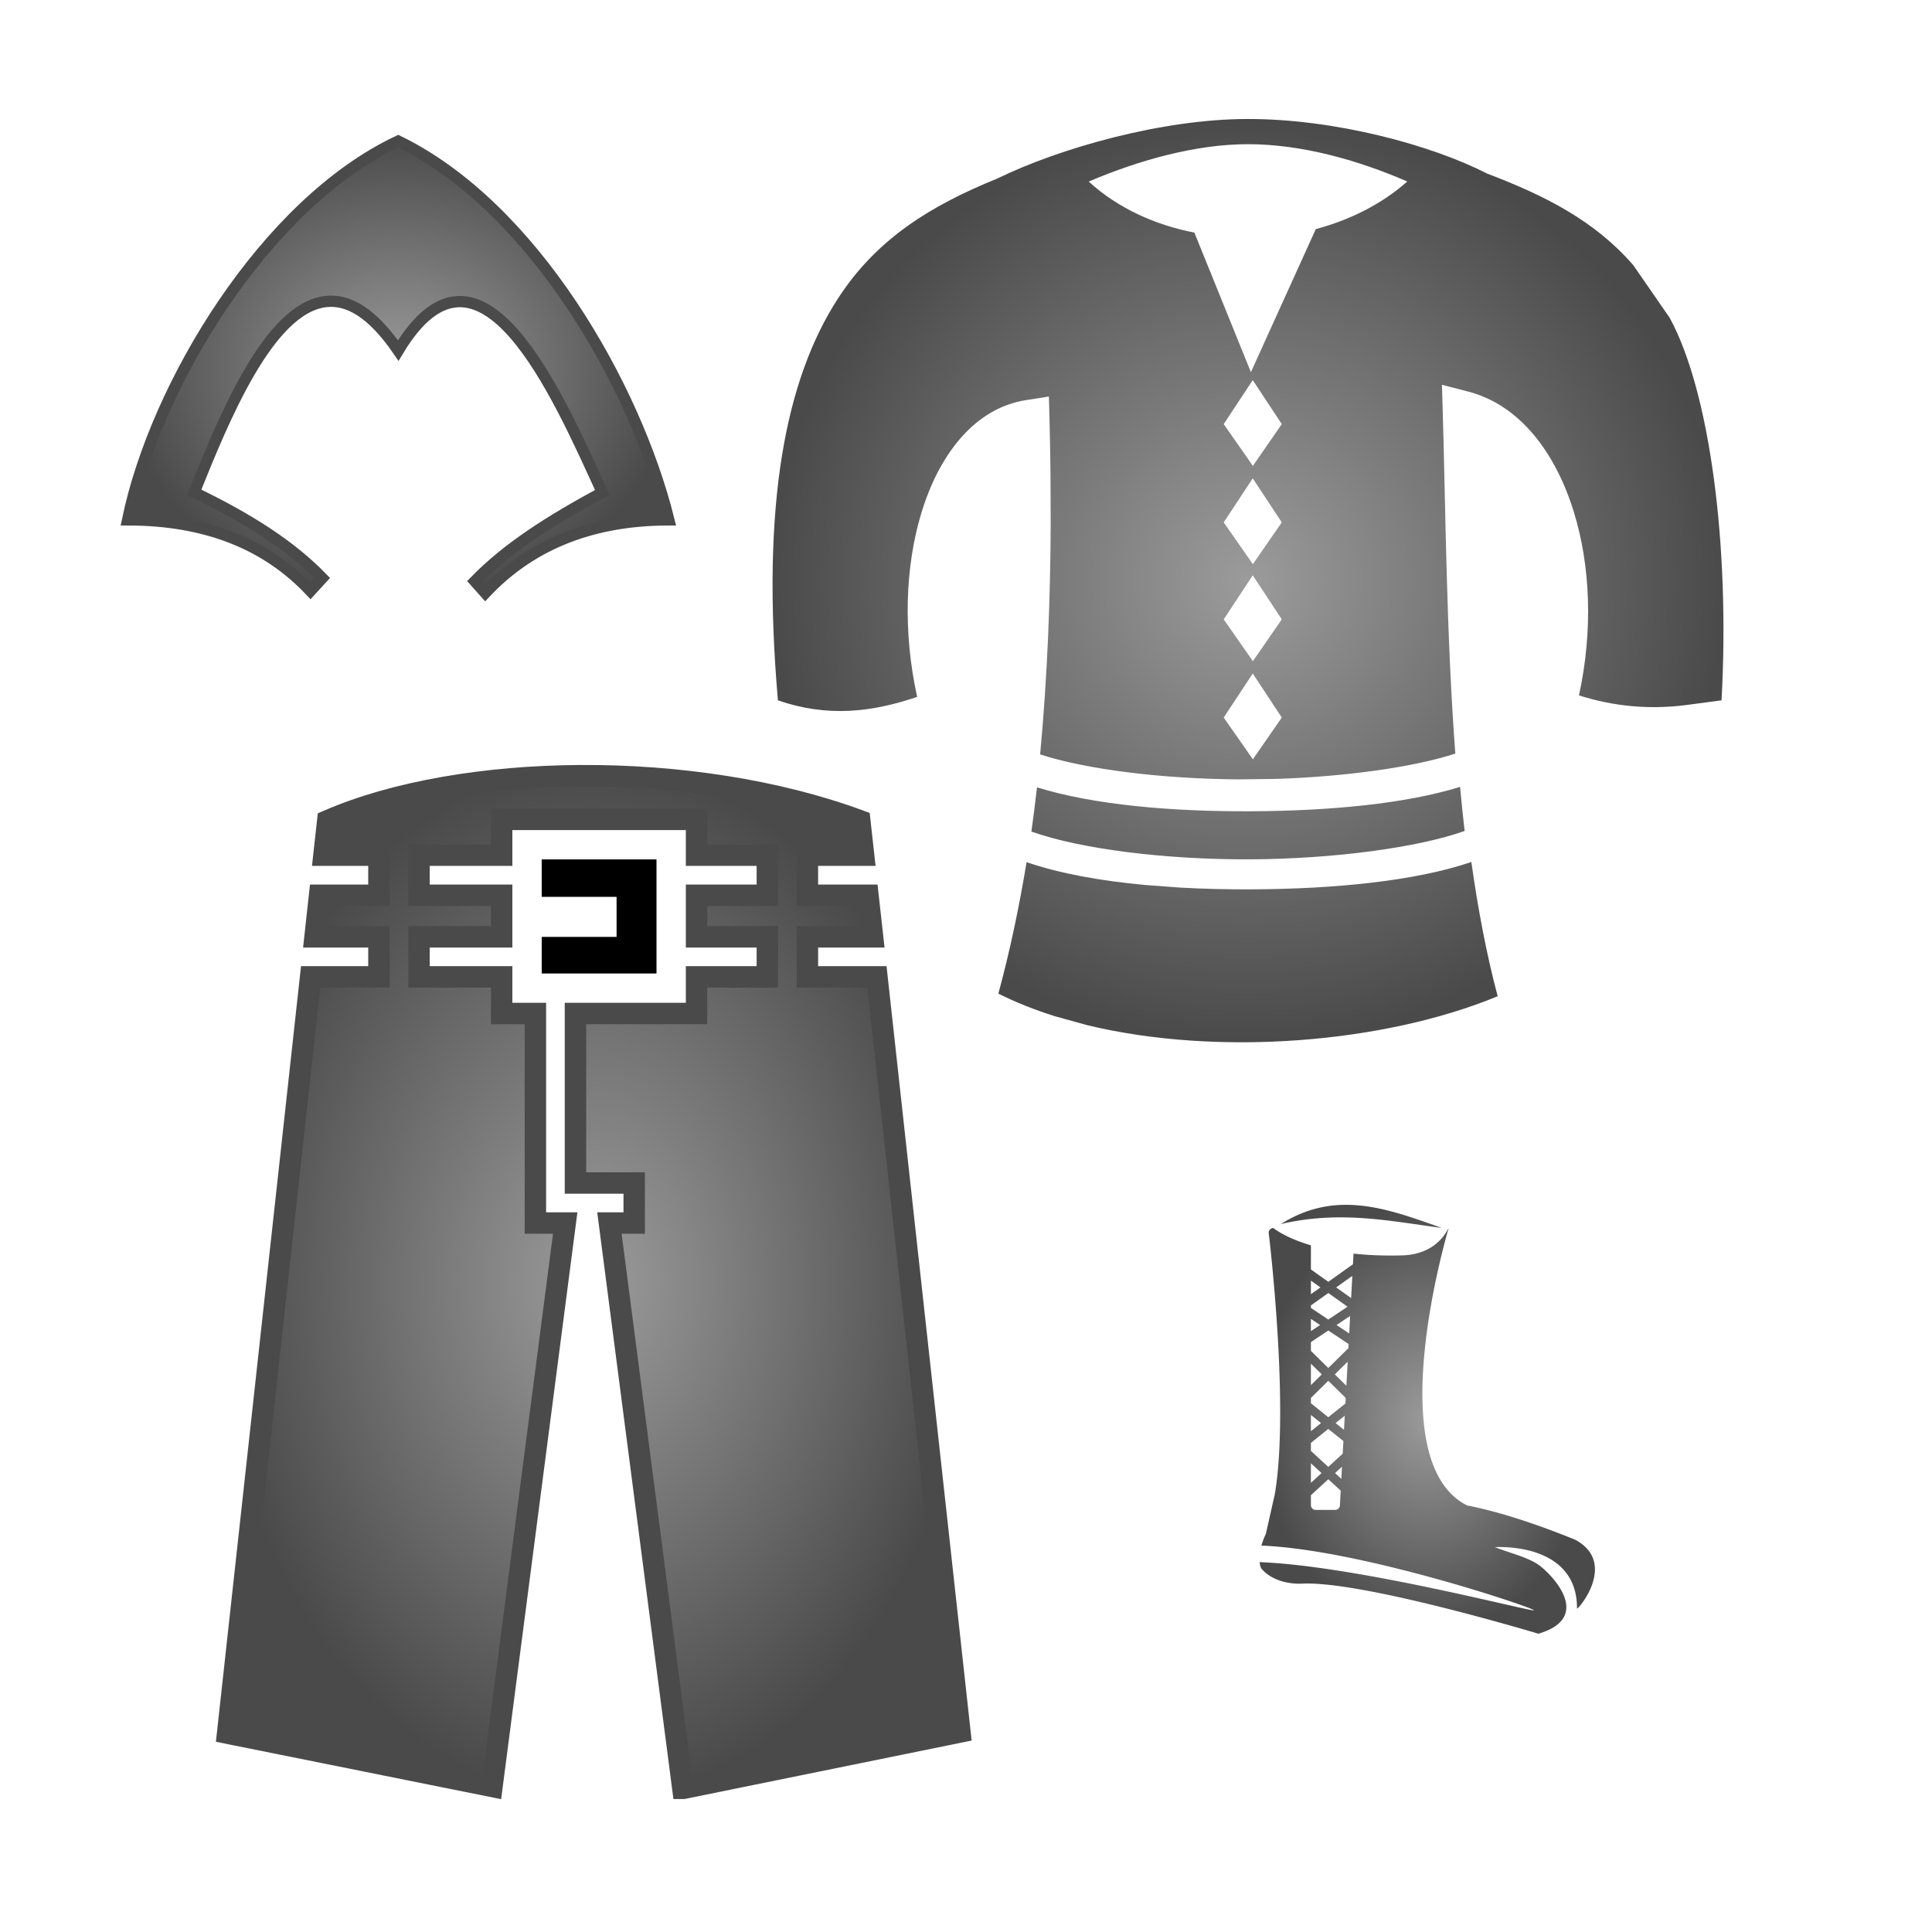 <?xml version="1.0" encoding="UTF-8" standalone="no"?>
<svg
   xmlns:dc="http://purl.org/dc/elements/1.1/"
   xmlns:cc="http://creativecommons.org/ns#"
   xmlns:rdf="http://www.w3.org/1999/02/22-rdf-syntax-ns#"
   xmlns:svg="http://www.w3.org/2000/svg"
   xmlns="http://www.w3.org/2000/svg"
   xmlns:sodipodi="http://sodipodi.sourceforge.net/DTD/sodipodi-0.dtd"
   xmlns:inkscape="http://www.inkscape.org/namespaces/inkscape"
   viewBox="0 0 512 512"
   style="height: 64px; width: 64px;"
   version="1.1"
   id="svg42"
   sodipodi:docname="vetements-sombres.svg"
   inkscape:export-filename="/home/plic/Téléchargements/vetements-sombres.png"
   inkscape:export-xdpi="12"
   inkscape:export-ydpi="12"
   inkscape:version="0.92.3 (2405546, 2018-03-11)">
  <sodipodi:namedview
     pagecolor="#ffffff"
     bordercolor="#666666"
     borderopacity="1"
     objecttolerance="10"
     gridtolerance="10"
     guidetolerance="10"
     inkscape:pageopacity="0"
     inkscape:pageshadow="2"
     inkscape:window-width="1265"
     inkscape:window-height="597"
     id="namedview44"
     showgrid="false"
     inkscape:zoom="0.4609375"
     inkscape:cx="253.12861"
     inkscape:cy="256"
     inkscape:window-x="2538"
     inkscape:window-y="444"
     inkscape:window-maximized="0"
     inkscape:current-layer="svg42" />
  <defs
     id="defs32">
    <radialGradient
       id="gradient-1">
      <stop
         offset="0%"
         stop-color="#9b9b9b"
         stop-opacity="1"
         id="stop2" />
      <stop
         offset="100%"
         stop-color="#4a4a4a"
         stop-opacity="1"
         id="stop4" />
    </radialGradient>
    <radialGradient
       id="gradient-2"
       gradientTransform="scale(0.855,1.17)"
       cx="308.744"
       cy="220.047"
       fx="308.744"
       fy="220.047"
       r="206.239"
       gradientUnits="userSpaceOnUse">
      <stop
         offset="0%"
         stop-color="#9b9b9b"
         stop-opacity="1"
         id="stop7" />
      <stop
         offset="100%"
         stop-color="#4a4a4a"
         stop-opacity="1"
         id="stop9" />
    </radialGradient>
    <radialGradient
       id="gradient-5">
      <stop
         offset="0%"
         stop-color="#1053a2"
         stop-opacity="1"
         id="stop12" />
      <stop
         offset="100%"
         stop-color="#3175c5"
         stop-opacity="1"
         id="stop14" />
    </radialGradient>
    <radialGradient
       id="gradient-6">
      <stop
         offset="0%"
         stop-color="#1053a2"
         stop-opacity="1"
         id="stop17" />
      <stop
         offset="100%"
         stop-color="#3978c2"
         stop-opacity="1"
         id="stop19" />
    </radialGradient>
    <radialGradient
       id="gradient-7">
      <stop
         offset="0%"
         stop-color="#1053a2"
         stop-opacity="1"
         id="stop22" />
      <stop
         offset="100%"
         stop-color="#427ec4"
         stop-opacity="1"
         id="stop24" />
    </radialGradient>
    <radialGradient
       id="gradient-8">
      <stop
         offset="0%"
         stop-color="#1053a2"
         stop-opacity="1"
         id="stop27" />
      <stop
         offset="100%"
         stop-color="#4b8cd8"
         stop-opacity="1"
         id="stop29" />
    </radialGradient>
    <radialGradient
       id="gradient-1-3"
       gradientTransform="scale(1.015,0.985)"
       cx="252.258"
       cy="259.797"
       fx="252.258"
       fy="259.797"
       r="236.491"
       gradientUnits="userSpaceOnUse">
      <stop
         id="stop853"
         stop-opacity="1"
         stop-color="#9b9b9b"
         offset="0%" />
      <stop
         id="stop855"
         stop-opacity="1"
         stop-color="#4a4a4a"
         offset="100%" />
    </radialGradient>
    <radialGradient
       id="gradient-2-6">
      <stop
         id="stop858"
         stop-opacity="1"
         stop-color="#1053a2"
         offset="0%" />
      <stop
         id="stop860"
         stop-opacity="1"
         stop-color="#528dd3"
         offset="100%" />
    </radialGradient>
    <radialGradient
       id="gradient-3">
      <stop
         id="stop863"
         stop-opacity="1"
         stop-color="#1053a2"
         offset="0%" />
      <stop
         id="stop865"
         stop-opacity="1"
         stop-color="#4184d3"
         offset="100%" />
    </radialGradient>
    <radialGradient
       id="gradient-4">
      <stop
         id="stop868"
         stop-opacity="1"
         stop-color="#1053a2"
         offset="0%" />
      <stop
         id="stop870"
         stop-opacity="1"
         stop-color="#3a7ccc"
         offset="100%" />
    </radialGradient>
    <radialGradient
       id="gradient-5-7">
      <stop
         id="stop873"
         stop-opacity="1"
         stop-color="#1053a2"
         offset="0%" />
      <stop
         id="stop875"
         stop-opacity="1"
         stop-color="#3175c5"
         offset="100%" />
    </radialGradient>
    <radialGradient
       id="gradient-6-5">
      <stop
         id="stop878"
         stop-opacity="1"
         stop-color="#1053a2"
         offset="0%" />
      <stop
         id="stop880"
         stop-opacity="1"
         stop-color="#3978c2"
         offset="100%" />
    </radialGradient>
    <radialGradient
       id="gradient-7-3">
      <stop
         id="stop883"
         stop-opacity="1"
         stop-color="#1053a2"
         offset="0%" />
      <stop
         id="stop885"
         stop-opacity="1"
         stop-color="#427ec4"
         offset="100%" />
    </radialGradient>
    <radialGradient
       id="gradient-8-5">
      <stop
         id="stop888"
         stop-opacity="1"
         stop-color="#1053a2"
         offset="0%" />
      <stop
         id="stop890"
         stop-opacity="1"
         stop-color="#4b8cd8"
         offset="100%" />
    </radialGradient>
    <radialGradient
       id="gradient-1-6">
      <stop
         id="stop931"
         stop-opacity="1"
         stop-color="#9b9b9b"
         offset="0%" />
      <stop
         id="stop933"
         stop-opacity="1"
         stop-color="#4a4a4a"
         offset="100%" />
    </radialGradient>
    <radialGradient
       id="gradient-2-2"
       gradientTransform="scale(1.091,0.916)"
       cx="235.994"
       cy="254.487"
       fx="235.994"
       fy="254.487"
       r="225.585"
       gradientUnits="userSpaceOnUse">
      <stop
         id="stop936"
         stop-opacity="1"
         stop-color="#9b9b9b"
         offset="0%" />
      <stop
         id="stop938"
         stop-opacity="1"
         stop-color="#4a4a4a"
         offset="100%" />
    </radialGradient>
    <radialGradient
       id="gradient-5-9">
      <stop
         id="stop941"
         stop-opacity="1"
         stop-color="#1053a2"
         offset="0%" />
      <stop
         id="stop943"
         stop-opacity="1"
         stop-color="#3175c5"
         offset="100%" />
    </radialGradient>
    <radialGradient
       id="gradient-6-1">
      <stop
         id="stop946"
         stop-opacity="1"
         stop-color="#1053a2"
         offset="0%" />
      <stop
         id="stop948"
         stop-opacity="1"
         stop-color="#3978c2"
         offset="100%" />
    </radialGradient>
    <radialGradient
       id="gradient-7-2">
      <stop
         id="stop951"
         stop-opacity="1"
         stop-color="#1053a2"
         offset="0%" />
      <stop
         id="stop953"
         stop-opacity="1"
         stop-color="#427ec4"
         offset="100%" />
    </radialGradient>
    <radialGradient
       id="gradient-8-7">
      <stop
         id="stop956"
         stop-opacity="1"
         stop-color="#1053a2"
         offset="0%" />
      <stop
         id="stop958"
         stop-opacity="1"
         stop-color="#4b8cd8"
         offset="100%" />
    </radialGradient>
    <radialGradient
       id="gradient-1-0"
       gradientTransform="scale(0.884,1.131)"
       cx="289.503"
       cy="226.374"
       fx="289.503"
       fy="226.374"
       r="209.396"
       gradientUnits="userSpaceOnUse">
      <stop
         id="stop1002"
         stop-opacity="1"
         stop-color="#9b9b9b"
         offset="0%" />
      <stop
         id="stop1004"
         stop-opacity="1"
         stop-color="#4a4a4a"
         offset="100%" />
    </radialGradient>
    <radialGradient
       id="gradient-2-9">
      <stop
         id="stop1007"
         stop-opacity="1"
         stop-color="#9b9b9b"
         offset="0%" />
      <stop
         id="stop1009"
         stop-opacity="1"
         stop-color="#4a4a4a"
         offset="100%" />
    </radialGradient>
    <radialGradient
       id="gradient-5-3">
      <stop
         id="stop1012"
         stop-opacity="1"
         stop-color="#1053a2"
         offset="0%" />
      <stop
         id="stop1014"
         stop-opacity="1"
         stop-color="#3175c5"
         offset="100%" />
    </radialGradient>
    <radialGradient
       id="gradient-6-6">
      <stop
         id="stop1017"
         stop-opacity="1"
         stop-color="#1053a2"
         offset="0%" />
      <stop
         id="stop1019"
         stop-opacity="1"
         stop-color="#3978c2"
         offset="100%" />
    </radialGradient>
    <radialGradient
       id="gradient-7-0">
      <stop
         id="stop1022"
         stop-opacity="1"
         stop-color="#1053a2"
         offset="0%" />
      <stop
         id="stop1024"
         stop-opacity="1"
         stop-color="#427ec4"
         offset="100%" />
    </radialGradient>
    <radialGradient
       id="gradient-8-6">
      <stop
         id="stop1027"
         stop-opacity="1"
         stop-color="#1053a2"
         offset="0%" />
      <stop
         id="stop1029"
         stop-opacity="1"
         stop-color="#4b8cd8"
         offset="100%" />
    </radialGradient>
  </defs>
  <g
     class=""
     transform="matrix(0.568,0,0,0.568,7.448,193.548)"
     id="g40">
    <g
       id="g38">
      <path
         d="m 258.375,21.156 c -44.557,0.187 -87.24,7.376 -118.563,21 l -1.78,16.094 h 25.655 V 76.938 H 136 l -2.125,19.406 h 29.813 v 18.687 H 131.813 L 93.093,467.907 216.437,492.72 250.594,229.875 H 236.688 V 132.126 H 220.94 V 115.03 H 182.378 V 96.345 h 38.563 V 76.938 H 182.378 V 58.25 h 38.563 V 41.53 h 90.938 v 16.72 h 33.03 v 18.688 h -33.03 v 19.406 h 33.03 v 18.687 h -33.03 v 17.095 H 255.38 v 79.063 h 27.406 v 18.687 h -11.56 l 34.25,263.75 h 0.217 l 129.063,-26.28 -38.72,-352.314 H 363.6 V 96.345 H 394 l -2.156,-19.406 h -28.25 V 58.25 h 26.22 l -1.783,-16.094 c -38.697,-14.308 -85.098,-21.17 -129.655,-21 z"
         class="selected"
         id="path34"
         style="fill:url(#gradient-2);stroke:#4a4a4a;stroke-width:10;stroke-opacity:1"
         inkscape:connector-curvature="0" />
      <path
         d="m 239.625,60.219 v 17.468 h 34.938 v 18.687 h -34.938 v 17.063 h 53.563 v -53.22 h -53.563 z"
         class=""
         id="path36"
         inkscape:connector-curvature="0"
         style="fill:#000000;fill-opacity:1" />
    </g>
  </g>
  <g
     id="g897"
     class=""
     transform="matrix(0.525,0,0,0.525,196.338,19.474)">
    <path
       style="fill:url(#gradient-1-3)"
       id="path895"
       d="m 255.973,22.965 c -43.313,0 -95.117,14.71 -126.66,30.12 -33.538,13.63 -60.84,30.408 -80.33,60.542 -26.22,40.536 -38.948,103.153 -30.278,202.797 24.886,8.635 47.288,6.054 70.272,-1.73 -7.203,-32.898 -6.04,-65.776 2.072,-92.645 8.872,-29.395 26.72,-53.085 52.886,-57.17 l 11.56,-1.804 0.305,11.697 c 0.226,8.523 0.38,17.397 0.485,26.434 l 0.113,26.338 c -0.155,36.707 -1.593,76.298 -5.328,116.182 23.522,7.64 61.78,12.326 99.99,12.597 l 19.18,-0.244 c 35.59,-1.145 69.858,-6.043 90.4,-12.78 -4.562,-61.128 -4.866,-122.812 -6.34,-172.464 l -0.407,-13.7 13.267,3.44 c 26.03,6.746 44.022,30.776 53.246,60.528 8.425,27.166 9.814,59.957 2.668,92.833 17.938,5.68 35.678,7.15 53.602,4.926 l 18.355,-2.453 c 4.31,-78.49 -5.98,-156.066 -26.157,-193.04 L 450.48,96.767 C 431.09,74.413 406.162,61.723 376.77,50.56 348.624,36.133 300.17,22.965 255.973,22.965 Z m 0,12.724 c 27.095,0 55.783,8.103 80.42,18.845 -13.03,11.505 -29.087,19.462 -46.176,24.008 l -32.764,72.228 -28.53,-70.442 c -19.852,-3.88 -38.642,-12.34 -53.34,-25.76 25.763,-11.032 54.585,-18.88 80.39,-18.88 z m 2.416,119.08 14.655,22.226 -14.59,21.084 -14.725,-21.084 z m 0,49.603 14.655,22.23 -14.59,21.083 -14.725,-21.084 14.66,-22.23 z m 0,48.957 14.655,22.227 -14.59,21.086 -14.725,-21.086 z m 0,49.553 14.655,22.228 -14.59,21.085 -14.725,-21.084 14.66,-22.227 z m 104.645,57.226 c -27.583,8.572 -66.045,12.127 -105.467,12.314 -39.638,0.188 -79.132,-3.107 -108.078,-12.07 -0.854,7.45 -1.793,14.893 -2.828,22.312 24.902,8.897 68.203,14.22 110.56,14.016 42.322,-0.205 84.93,-6.02 108.116,-14.32 -0.848,-7.374 -1.613,-14.796 -2.303,-22.253 z m 5.71,37.913 c -28.3,9.63 -68.984,13.61 -110.698,13.81 -12.246,0.06 -24.475,-0.22 -36.402,-0.89 l -17.637,-1.314 C 181.649,407.537 161,403.859 144.22,398.12 c -3.742,22.658 -8.426,44.944 -14.243,66.354 8.833,4.422 18.403,8.212 28.52,11.404 l 16.564,4.575 c 66.132,15.875 149.713,8.995 206.963,-14.658 -5.656,-21.24 -9.96,-44.108 -13.28,-67.774 z"
       inkscape:connector-curvature="0" />
  </g>
  <g
     id="g971"
     class=""
     transform="matrix(0.299,0,0,0.299,28.579,27.81)">
    <g
       id="g969">
      <path
         style="fill:url(#gradient-2-2);stroke:#4a4a4a;stroke-width:10;stroke-opacity:1"
         id="path963"
         class=""
         d="M 257.375,32.03 C 139.957,87.197 42.343,247.886 17.5,367.75 c 71.742,0 124.22,22.845 162.094,63.03 l 10.47,-11.436 C 162.004,390.471 125.129,366.898 76.5,343.438 102.642,278.405 142.528,179.98 193.22,174.25 c 19.835,-2.243 41.05,9.735 64.155,43.438 72.33,-120.27 141.014,38.54 180.875,125.75 -47.687,25.854 -84.5,49.463 -112.97,78.718 l 9.25,10.406 C 371.865,392.804 424.187,367.75 497.25,367.75 467.784,249.384 377.24,90.37 257.375,32.03 Z"
         inkscape:connector-curvature="0" />
      <path
         id="path965"
         class=""
         d="m 177.655,275.344 c -15.3,-0.083 -26.405,6.436 -26.405,16.656 0,12.58 16.834,26.038 37.594,30.063 20.76,4.024 37.594,-2.92 37.594,-15.5 0,-12.58 -16.835,-26.038 -37.594,-30.063 -3.893,-0.755 -7.657,-1.137 -11.188,-1.156 z"
         inkscape:connector-curvature="0"
         style="fill:#1053a2;fill-opacity:0" />
      <path
         id="path967"
         class="selected"
         d="m 334,275.344 c -3.53,0.02 -7.295,0.4 -11.188,1.156 -20.76,4.025 -37.593,17.483 -37.593,30.063 0,12.58 16.833,19.524 37.592,15.5 20.76,-4.025 37.594,-17.484 37.594,-30.063 0,-10.22 -11.105,-16.74 -26.406,-16.656 z"
         inkscape:connector-curvature="0"
         style="fill:#1053a2;fill-opacity:0" />
    </g>
  </g>
  <g
     id="g1036"
     class=""
     transform="matrix(0.24,0,0,0.24,316.797,314.68)">
    <path
       style="fill:url(#gradient-1-0)"
       id="path1034"
       d="m 167.097,19.202 c -23.86,-0.12 -47.931,5.62 -72.762,21.235 65.817,-15.283 120.294,-3.244 177.727,4.298 C 236.389,32.069 201.969,19.377 167.097,19.202 Z m -80.994,25.63 a 5.187,5.187 0 0 0 -5.188,5.188 c 0,0 23.388,191.765 6.657,289.317 -3.346,14.517 -6.428,28.433 -9.676,42.796 -0.185,0.818 -2.981,6.233 -5.063,13.367 110.536,4.38 300.487,68.665 300.93,71.388 0.443,2.723 -193.965,-48.957 -302.926,-53.13 0.296,2.38 0.863,4.722 1.807,6.952 0.029,-0.004 0.055,-0.004 0.082,-0.006 11.513,13.803 30.986,17.375 44.736,16.807 66.666,-3.42 261.228,55.289 261.228,55.289 63.719,-18.675 11.06,-69.342 -1.27,-77.093 -12.763,-8.022 -31.117,-12.317 -46.683,-18.47 0,0 91.009,-6.531 90.619,67.734 -0.013,2.873 45.768,-50.04 -1.83,-75.888 C 378.55,372.475 337.817,358.607 300.039,351.156 202.485,302.369 279.478,45.544 279.478,45.544 c 0,-2.866 -9.53,28.375 -51.26,29.505 -20.306,0.55 -38.106,-0.284 -53.619,-1.974 l -0.636,11.774 -27.21,19.376 -19.222,-13.691 V 63.944 C 98.363,55.296 86.103,44.832 86.103,44.832 Z m 87.164,52.875 -1.322,24.458 -16.513,-11.76 z m -45.736,5.192 10.543,7.506 -10.543,7.509 z m 19.223,13.688 21.246,15.129 -21.246,14.164 -19.223,-12.816 v -2.788 z m 24.123,25.312 -1.05,19.364 -13.997,-9.334 z m -43.346,3.267 10.148,6.763 -10.148,6.765 z m 19.223,12.816 22.443,14.962 -0.249,4.58 -22.194,21.853 -19.223,-18.927 v -9.654 z m 21.387,34.467 -1.438,26.57 -12.774,-12.577 z m -40.61,2.132 12.047,11.861 -12.047,11.86 z m 19.223,18.926 19.223,18.927 -0.332,6.143 -18.89,15.17 -19.224,-15.435 v -5.878 z m -19.223,37.719 11.182,8.978 -11.182,8.98 z m 37.382,0.853 -0.84,15.576 -9.28,-7.451 z m -18.159,14.583 16.648,13.367 -0.756,13.973 -15.892,14.574 -19.223,-17.628 V 282.1 Z m -19.223,37.947 11.774,10.798 -11.774,10.8 z m 34.338,3.768 -0.726,13.397 -6.942,-6.367 z m -15.115,13.86 13.685,12.552 -0.87,16.073 a 5.19,5.19 0 0 1 -5.19,5.19 H 132.72 a 5.19,5.19 0 0 1 -5.19,-5.19 v -10.995 z"
       inkscape:connector-curvature="0" />
  </g>
</svg>
